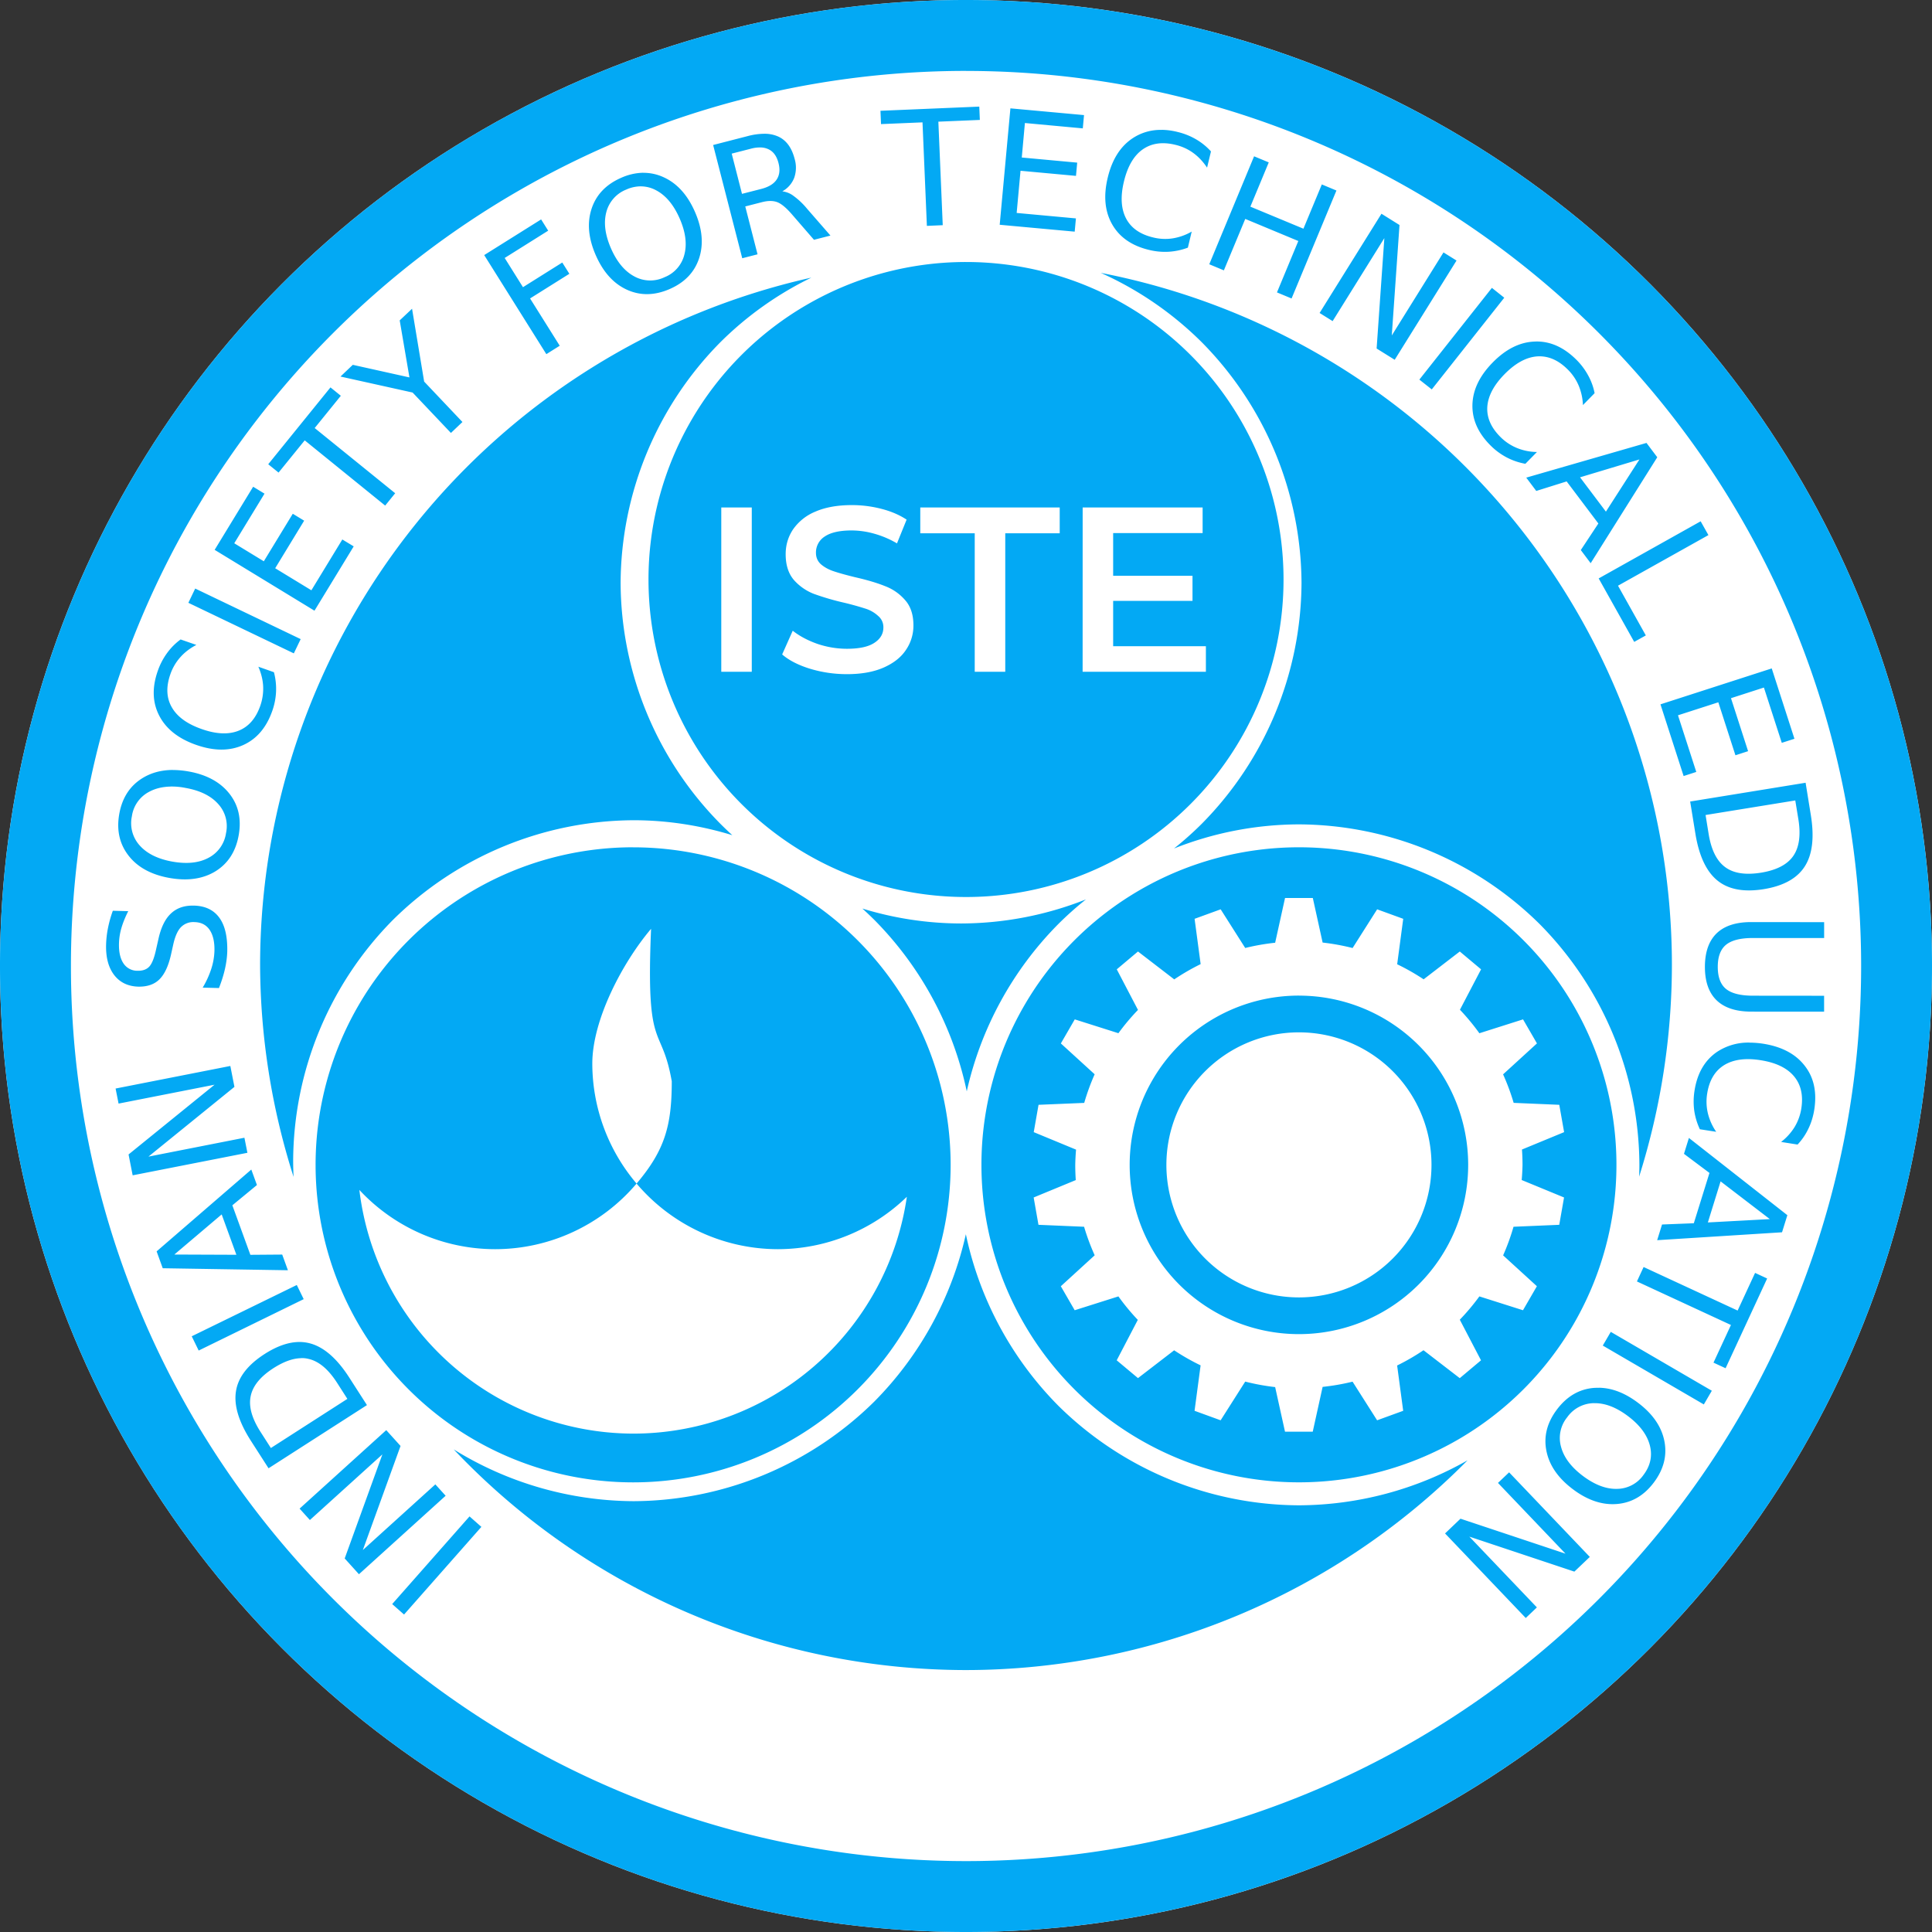 <svg xmlns="http://www.w3.org/2000/svg" width="210" height="210" viewBox="0 0 55.562 55.562"><rect x="0" y="0" width="55.562" height="55.562" fill="#333333" stroke="none"/><circle cx="27.781" cy="27.781" r="27.781" fill="#fff" paint-order="fill markers stroke"/><path d="M27.782 0A27.781 27.781 0 000 27.782a27.781 27.781 0 0027.781 27.78 27.781 27.781 0 0027.781-27.78A27.781 27.781 0 0027.782 0zm0 2.04a25.742 25.742 0 0125.742 25.742A25.742 25.742 0 0127.78 53.523 25.742 25.742 0 012.04 27.782 25.742 25.742 0 0127.782 2.039zm.381 1.026l-2.842.12.016.383 1.193-.05.126 2.977.456-.02-.126-2.977 1.193-.05zm.895.05l-.308 3.348 2.157.198.035-.381-1.704-.157.111-1.213 1.595.147.035-.381-1.594-.147.09-.992 1.665.154.035-.382zm4.36.62a1.448 1.448 0 00-.836.234c-.357.233-.599.613-.725 1.139-.126.524-.084.972.128 1.344.212.37.565.616 1.06.734a1.911 1.911 0 00.567.053 1.884 1.884 0 00.55-.118l.11-.462a1.6 1.6 0 01-.552.196 1.432 1.432 0 01-.56-.028c-.375-.09-.633-.272-.777-.548-.143-.276-.164-.63-.06-1.06.104-.433.282-.74.535-.92.254-.18.568-.227.941-.136.19.045.361.122.512.231.153.11.287.252.403.426l.112-.466a1.777 1.777 0 00-.432-.35 1.944 1.944 0 00-.533-.211 1.949 1.949 0 00-.444-.06zm-11.412.111a1.887 1.887 0 00-.503.067l-.994.256.837 3.257.44-.113-.353-1.377.48-.123c.174-.045.32-.045.44 0 .12.046.261.164.425.354l.631.728.474-.121-.676-.776a2.11 2.11 0 00-.382-.362.656.656 0 00-.327-.134.756.756 0 00.342-.388.88.88 0 00.012-.548c-.081-.313-.233-.525-.456-.633a.938.938 0 00-.39-.087zm-.12.394a.54.54 0 01.228.058c.134.068.225.197.274.388.05.19.032.35-.052.476-.082.125-.23.215-.442.27l-.555.142-.296-1.157.554-.142a.982.982 0 01.288-.035zm14.18.254L34.777 7.6l.42.175.615-1.479 1.526.635-.614 1.478.42.175 1.29-3.105-.42-.175-.529 1.273-1.526-.634.529-1.273zm-17.573.473a1.63 1.63 0 00-.63.146c-.434.19-.717.486-.85.89-.132.402-.093.847.12 1.334.213.487.512.818.897.994.386.176.796.169 1.23-.02.431-.188.714-.484.846-.886.132-.403.092-.847-.12-1.333-.213-.487-.512-.818-.897-.994a1.365 1.365 0 00-.596-.129zm-.039.392a.933.933 0 01.423.117c.276.148.499.417.669.806.17.388.215.734.136 1.037a.941.941 0 01-.57.652.951.951 0 01-.87-.023c-.277-.148-.5-.416-.67-.804-.17-.39-.215-.736-.136-1.04a.954.954 0 01.574-.653 1.03 1.03 0 01.444-.093zm21.275.787L37.95 9.001l.375.234 1.487-2.387-.222 3.175.52.324 1.778-2.854-.375-.234-1.487 2.388.222-3.176zm-24.167.163l-1.637 1.026 1.787 2.849.385-.242-.853-1.36 1.13-.709-.204-.324-1.13.709-.526-.84 1.251-.785zm12.22 1.225a9.131 9.131 0 00-9.132 9.132 9.131 9.131 0 009.132 9.13 9.131 9.131 0 009.131-9.13 9.131 9.131 0 00-9.131-9.132zm3.87.31a9.786 9.786 0 012.91 1.998 9.909 9.909 0 012.868 6.923 9.91 9.91 0 01-2.867 6.923 9.5 9.5 0 01-.8.713 9.8 9.8 0 013.593-.694 9.909 9.909 0 016.923 2.868 9.908 9.908 0 012.868 6.923c0 .113-.003.227-.008.34a20.301 20.28 0 00.943-6.092A20.301 20.28 0 0031.65 7.846zm-8.323.14A20.301 20.28 0 007.48 27.748a20.301 20.28 0 00.963 6.098 9.216 9.216 0 01-.012-.466 9.908 9.908 0 012.868-6.923 9.909 9.909 0 016.923-2.868c.961 0 1.92.149 2.839.43a9.382 9.382 0 01-.345-.329 9.91 9.91 0 01-2.868-6.924 9.908 9.908 0 012.868-6.923 9.753 9.753 0 012.612-1.856zm19.576.294l-2.086 2.638.357.282 2.085-2.637zm-31.055.6l-.355.335.28 1.64-1.629-.362-.354.337 2.074.46 1.102 1.162.331-.315-1.101-1.162zm32.362.942c-.028 0-.053 0-.08.002-.426.016-.829.218-1.207.605-.377.385-.571.79-.58 1.219-.008.427.169.818.532 1.175a1.918 1.918 0 00.46.336c.165.086.342.146.531.18l.333-.339a1.568 1.568 0 01-.575-.115 1.442 1.442 0 01-.468-.31c-.274-.27-.403-.56-.385-.87.02-.311.184-.625.494-.941.311-.317.622-.488.932-.513.31-.023.603.096.877.366a1.442 1.442 0 01.32.462 1.6 1.6 0 01.127.572l.336-.343a1.736 1.736 0 00-.192-.522 1.938 1.938 0 00-.348-.455c-.341-.334-.71-.504-1.107-.509zm-34.708 1.32l-1.79 2.21.297.24.752-.927 2.314 1.876.288-.355L9.05 12.31l.752-.928zm37.847 1.597l-3.458.998.288.383.874-.274.912 1.21-.505.764.284.378 1.915-3.047zm-.203.475l-.964 1.501-.744-.987zm-39.868.785l-1.107 1.815 2.871 1.75 1.128-1.85-.327-.198-.89 1.461-1.041-.634.833-1.368-.327-.199-.833 1.367-.85-.518.87-1.427zm17.22.528c.288 0 .571.036.85.108.28.072.52.176.723.31l-.277.683a2.713 2.713 0 00-.648-.277 2.418 2.418 0 00-.655-.095c-.347 0-.606.059-.777.176a.543.543 0 00-.25.466c0 .135.048.245.142.33.1.086.223.154.372.203.149.05.35.106.607.169.352.08.64.166.865.257.225.085.416.218.574.398.162.18.243.423.243.73a1.231 1.231 0 01-.216.708c-.14.212-.354.38-.642.507-.288.126-.639.189-1.053.189-.365 0-.718-.052-1.06-.155-.338-.104-.606-.241-.804-.412l.304-.682c.194.153.43.279.709.378.283.095.567.141.85.141.352 0 .613-.056.784-.168.176-.113.264-.261.264-.446a.416.416 0 00-.15-.33.954.954 0 00-.364-.21 8.4 8.4 0 00-.607-.169 7.376 7.376 0 01-.878-.256 1.485 1.485 0 01-.574-.399c-.158-.184-.237-.432-.237-.742 0-.262.07-.498.21-.71a1.45 1.45 0 01.641-.513c.288-.126.64-.189 1.053-.189zm-3.757.068h.877v4.726h-.877zm5.723 0h4.01v.742H28.91v3.984h-.878v-3.984h-1.566zm4.67 0h3.45v.736h-2.573v1.229h2.282v.722h-2.282v1.303h2.667v.736h-3.545zm17.773.398l-2.933 1.643 1.022 1.825.334-.186-.8-1.43 2.6-1.455zM5.614 16.926l-.197.41L8.45 18.79l.197-.41zm-.42 1.464a1.77 1.77 0 00-.391.394 1.932 1.932 0 00-.265.509c-.169.48-.155.91.042 1.29.196.379.55.659 1.059.838.509.179.959.182 1.35.008.39-.174.67-.5.84-.98a1.914 1.914 0 00.11-.558 1.857 1.857 0 00-.061-.559l-.448-.158c.083.192.13.382.138.57a1.496 1.496 0 01-.083.555c-.128.363-.336.602-.625.716-.29.115-.644.099-1.062-.049-.419-.147-.705-.356-.858-.627-.155-.27-.168-.587-.04-.95a1.441 1.441 0 01.283-.485c.124-.141.279-.26.464-.357zm45.759.833l-3.2 1.033.666 2.062.364-.118-.526-1.629 1.16-.374.492 1.524.364-.118-.492-1.524.947-.306.514 1.59.364-.117zm-45.998 2.92c-.325.004-.61.082-.858.235-.362.223-.584.566-.667 1.03-.083.466.008.866.268 1.2.26.334.653.548 1.176.641.523.093.965.028 1.325-.193.36-.224.582-.569.665-1.034.083-.464-.004-.863-.266-1.196-.263-.334-.655-.547-1.176-.64a2.664 2.664 0 00-.467-.042zm46.972.368l-3.32.54.15.922c.104.64.315 1.09.632 1.348.318.26.763.342 1.335.25.569-.093.962-.312 1.18-.656.22-.344.277-.838.172-1.481zm-47.03.109a1.996 1.996 0 01.44.04c.417.074.73.228.938.462a.941.941 0 01.225.837.954.954 0 01-.502.71c-.276.148-.623.184-1.04.11-.418-.075-.731-.23-.94-.464a.953.953 0 01-.225-.84.94.94 0 01.502-.707c.172-.092.373-.141.601-.147zm46.733.4l.089.542c.074.458.023.81-.148 1.056-.172.247-.48.406-.924.479-.448.072-.793.02-1.035-.161-.242-.178-.4-.497-.474-.954l-.088-.543zm-33.422 1.347A9.131 9.131 0 009.076 33.5a9.131 9.131 0 009.132 9.131 9.131 9.131 0 009.131-9.131 9.131 9.131 0 00-9.131-9.132zm19.148 0a9.131 9.131 0 00-9.131 9.132 9.131 9.131 0 009.13 9.131 9.131 9.131 0 009.132-9.131 9.131 9.131 0 00-9.131-9.132zm-.4 1.458h.799l.282 1.282a6.43 6.43 0 01.862.157l.706-1.113.75.273-.174 1.307a6.43 6.43 0 01.761.433l1.04-.8.612.513-.608 1.162a6.43 6.43 0 01.559.676l1.256-.399.4.691-.974.89a6.43 6.43 0 01.304.82l1.312.056.139.786-1.212.5a6.43 6.43 0 01.016.44 6.43 6.43 0 01-.024.437l1.218.502-.138.786-1.315.056a6.43 6.43 0 01-.299.823l.971.887-.4.691-1.254-.398a6.43 6.43 0 01-.563.67l.61 1.168-.611.513-1.043-.803a6.43 6.43 0 01-.758.439l.174 1.303-.75.273-.706-1.111a6.43 6.43 0 01-.861.15l-.284 1.288h-.798l-.283-1.282a6.43 6.43 0 01-.861-.158l-.707 1.113-.75-.273.174-1.307a6.43 6.43 0 01-.761-.433l-1.04.8-.612-.512.607-1.163a6.43 6.43 0 01-.558-.675l-1.257.398-.399-.69.974-.89a6.43 6.43 0 01-.305-.821l-1.312-.056-.138-.786 1.211-.5a6.43 6.43 0 01-.015-.44 6.43 6.43 0 01.023-.436l-1.217-.503.138-.786 1.314-.055a6.43 6.43 0 01.3-.823l-.972-.887.4-.692 1.255.398a6.43 6.43 0 01.563-.67l-.61-1.167.61-.513 1.043.802a6.43 6.43 0 01.759-.439l-.174-1.303.75-.273.706 1.112a6.43 6.43 0 01.861-.151zm-5.724.04a9.8 9.8 0 01-3.592.693 9.723 9.723 0 01-2.839-.429c.118.106.233.216.346.328a9.916 9.916 0 012.656 4.929 9.91 9.91 0 012.63-4.809 9.499 9.499 0 01.8-.713zm-25.66.18c-.272-.008-.492.07-.658.228-.167.157-.287.404-.36.742l-.062.273c-.052.248-.117.417-.194.505-.078.087-.192.128-.34.125a.475.475 0 01-.406-.21c-.093-.138-.137-.33-.13-.578a1.746 1.746 0 01.07-.442c.044-.152.11-.314.196-.484l-.443-.012a3.42 3.42 0 00-.14.5 2.818 2.818 0 00-.054.48c-.009.368.07.659.236.873.167.213.398.322.696.33.256.003.459-.066.606-.214.148-.149.26-.391.334-.73l.061-.275c.052-.23.126-.395.221-.493a.496.496 0 01.39-.144c.19.004.334.078.433.222.098.144.145.345.139.605a1.862 1.862 0 01-.092.52 2.646 2.646 0 01-.246.537l.468.012c.075-.19.133-.375.173-.552.04-.18.062-.35.066-.508.007-.422-.067-.743-.23-.965-.163-.223-.408-.339-.734-.346zm44.79.473c-.44 0-.77.108-.994.324-.224.218-.336.539-.337.964 0 .423.112.743.335.96.224.217.555.326.993.327l2.1.001v-.457l-2.043-.002c-.36 0-.62-.065-.78-.196-.157-.13-.235-.342-.235-.633 0-.293.079-.504.237-.635.159-.13.419-.196.779-.195l2.043.001v-.457zm-31.638.194c-.155 3.624.296 2.695.595 4.384 0 1.264-.194 1.978-1.012 2.942a5.338 5.338 0 004.065 1.887 5.34 5.34 0 003.708-1.507 7.952 7.952 0 01-7.86 6.811 7.95 7.95 0 01-7.885-7.008 5.338 5.338 0 003.9 1.704c1.569 0 3.058-.69 4.072-1.887a5.338 5.338 0 01-1.273-3.45c0-1.265.873-2.912 1.69-3.876zm18.632 1.92a4.868 4.868 0 00-4.868 4.869 4.868 4.868 0 004.868 4.867 4.868 4.868 0 004.867-4.867 4.868 4.868 0 00-4.867-4.868zm0 1.057a3.812 3.812 0 013.812 3.812 3.812 3.812 0 01-3.812 3.811 3.812 3.812 0 01-3.812-3.811 3.812 3.812 0 013.812-3.812zm12.969.295a1.63 1.63 0 00-.947.268c-.352.242-.568.614-.646 1.117a1.979 1.979 0 00-.008.568c.027.185.08.365.162.539l.47.073a1.6 1.6 0 01-.24-.534 1.448 1.448 0 01-.02-.562c.059-.38.22-.652.483-.818.265-.165.616-.214 1.053-.145.44.069.759.222.959.46.201.238.272.547.213.927a1.466 1.466 0 01-.19.529 1.602 1.602 0 01-.392.435l.474.075a1.764 1.764 0 00.313-.46c.081-.167.137-.35.168-.548.078-.503-.012-.923-.277-1.26-.262-.338-.66-.548-1.194-.632a2.636 2.636 0 00-.383-.031zm-43.701.672l-3.3.649.086.433 2.76-.543-2.473 2.006.118.6 3.3-.648-.086-.433-2.76.543 2.473-2.006zm41.947 2.07l-.142.457.733.549-.45 1.447-.914.036-.14.451 3.591-.227.153-.492zm-41.344.909l-2.723 2.353.176.485 3.6.058-.164-.451-.916.007-.518-1.424.707-.583zm42.255.34l1.416 1.085-1.782.096zm-43.107.95l.423 1.161-1.784-.007zm21.402.57a9.91 9.91 0 01-2.63 4.809 9.909 9.909 0 01-6.923 2.868 9.91 9.91 0 01-5.176-1.489 20.301 20.28 0 0014.734 6.346 20.301 20.28 0 0014.423-6.032 9.892 9.892 0 01-4.85 1.294 9.908 9.908 0 01-6.922-2.867 9.916 9.916 0 01-2.656-4.929zm19.491.943l-.192.415 2.704 1.252-.502 1.083.348.161 1.195-2.581-.347-.161-.502 1.083zm-38.733.517L5.514 38.43l.2.41 3.02-1.478zm37.789 1.348l-.23.394L49 40.39l.23-.394zm-37.698.291c-.313-.003-.652.112-1.018.347-.485.312-.76.669-.822 1.071-.064.403.08.88.432 1.428l.505.786 2.83-1.817-.505-.786c-.35-.546-.723-.874-1.117-.985a1.179 1.179 0 00-.305-.044zm.024.464a.774.774 0 01.228.024c.293.067.565.296.816.686l.296.462-2.2 1.413-.297-.463c-.25-.39-.345-.732-.284-1.026.059-.295.277-.564.656-.808.287-.183.548-.28.785-.286zm37.342.853a2.133 2.133 0 00-.158.004c-.423.036-.776.245-1.06.623-.283.377-.384.773-.301 1.188.083.417.337.783.761 1.102.425.32.848.46 1.27.425.423-.036.776-.242 1.059-.619.284-.378.385-.776.302-1.193-.083-.415-.336-.782-.761-1.101-.372-.28-.743-.423-1.112-.43zm-.154.443c.314-.008.64.116.978.37.34.255.55.535.63.838.08.303.02.587-.178.851a.94.94 0 01-.766.405c-.313.008-.64-.117-.98-.372-.338-.255-.548-.533-.628-.836a.94.94 0 01.175-.849.954.954 0 01.77-.408zm-34.73.775l-2.492 2.257.296.328 2.085-1.888-1.084 2.993.41.454 2.493-2.257-.296-.327-2.085 1.888 1.084-2.993zM43.4 42.343l-.32.304 1.942 2.035-3.02-1.006-.444.424 2.321 2.432.32-.305-1.942-2.035 3.02 1.006.444-.423zM13.503 43.61l-2.224 2.521.341.301 2.224-2.521z" fill="#03a9f4"/></svg>